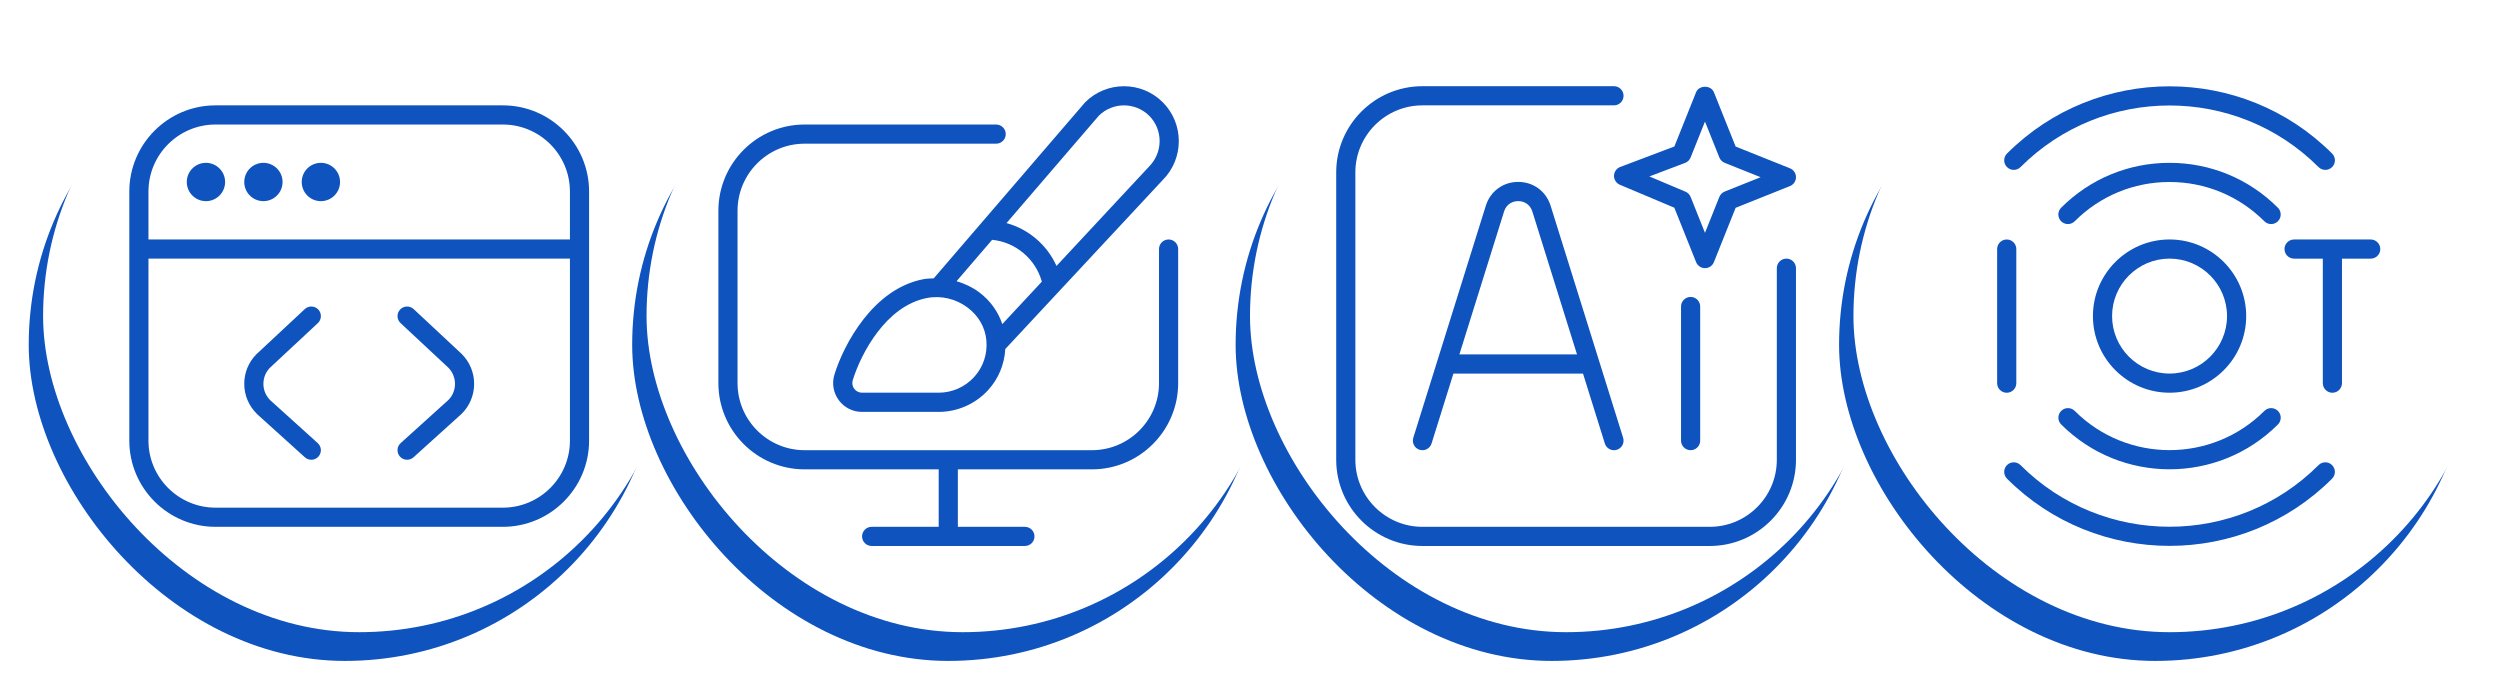 <svg width="174" height="48" viewBox="0 0 174 48" fill="none" xmlns="http://www.w3.org/2000/svg">
<g filter="url(#filter0_d_714_1262)">
<rect x="2" width="44" height="44" rx="22" fill="#0E53BE"/>
</g>
<rect x="3" width="44" height="44" rx="22" fill="white"/>
<path d="M18.785 25.599C18.499 25.887 18.332 26.292 18.333 26.721C18.333 27.149 18.504 27.553 18.809 27.856L22.113 30.839C22.387 31.087 22.408 31.507 22.161 31.78C21.915 32.055 21.492 32.073 21.22 31.828L17.895 28.824C17.312 28.249 17.003 27.512 17 26.725C16.997 25.939 17.303 25.197 17.86 24.641L21.213 21.513C21.481 21.263 21.905 21.277 22.155 21.545C22.405 21.815 22.392 22.237 22.123 22.487L18.785 25.599ZM41 13.333V30.667C41 33.975 38.308 36.667 35 36.667H15C11.692 36.667 9 33.975 9 30.667V13.333C9 10.025 11.692 7.333 15 7.333H35C38.308 7.333 41 10.025 41 13.333ZM10.333 13.333V16.667H39.667V13.333C39.667 10.76 37.573 8.667 35 8.667H15C12.427 8.667 10.333 10.76 10.333 13.333ZM39.667 30.667V18H10.333V30.667C10.333 33.24 12.427 35.333 15 35.333H35C37.573 35.333 39.667 33.24 39.667 30.667ZM14.333 14C15.069 14 15.667 13.403 15.667 12.667C15.667 11.931 15.069 11.333 14.333 11.333C13.597 11.333 13 11.931 13 12.667C13 13.403 13.597 14 14.333 14ZM18.333 14C19.069 14 19.667 13.403 19.667 12.667C19.667 11.931 19.069 11.333 18.333 11.333C17.597 11.333 17 11.931 17 12.667C17 13.403 17.597 14 18.333 14ZM22.333 14C23.069 14 23.667 13.403 23.667 12.667C23.667 11.931 23.069 11.333 22.333 11.333C21.597 11.333 21 11.931 21 12.667C21 13.403 21.597 14 22.333 14ZM28.788 21.513C28.521 21.263 28.096 21.277 27.847 21.545C27.596 21.815 27.609 22.237 27.879 22.487L31.197 25.583C31.501 25.887 31.668 26.291 31.667 26.721C31.667 27.149 31.496 27.553 31.212 27.835L27.887 30.839C27.613 31.087 27.592 31.507 27.839 31.78C28.085 32.055 28.507 32.073 28.78 31.828L32.128 28.803C32.688 28.249 32.997 27.511 33 26.724C33.003 25.937 32.697 25.196 32.124 24.624L28.788 21.512V21.513Z" fill="#0E53BE"/>
<g filter="url(#filter1_d_714_1262)">
<rect x="44" width="44" height="44" rx="22" fill="#0E53BE"/>
</g>
<rect x="45" width="44" height="44" rx="22" fill="white"/>
<g filter="url(#filter2_d_714_1262)">
<rect x="86" width="44" height="44" rx="22" fill="#0E53BE"/>
</g>
<rect x="87" width="44" height="44" rx="22" fill="white"/>
<g filter="url(#filter3_d_714_1262)">
<rect x="128" width="44" height="44" rx="22" fill="#0E53BE"/>
</g>
<rect x="129" width="44" height="44" rx="22" fill="white"/>
<g clip-path="url(#clip0_714_1262)">
<path d="M82 17.333V26.667C82 29.975 79.308 32.667 76 32.667H66.667V36.667H71.333C71.701 36.667 72 36.965 72 37.333C72 37.701 71.701 38 71.333 38H60.667C60.299 38 60 37.701 60 37.333C60 36.965 60.299 36.667 60.667 36.667H65.333V32.667H56C52.692 32.667 50 29.975 50 26.667V14.667C50 11.359 52.692 8.667 56 8.667H69.333C69.701 8.667 70 8.965 70 9.333C70 9.701 69.701 10 69.333 10H56C53.427 10 51.333 12.093 51.333 14.667V26.667C51.333 29.24 53.427 31.333 56 31.333H76C78.573 31.333 80.667 29.24 80.667 26.667V17.333C80.667 16.965 80.965 16.667 81.333 16.667C81.701 16.667 82 16.965 82 17.333ZM64.989 19.372C75.46 7.188 75.505 7.14 75.528 7.117C77.02 5.629 79.444 5.629 80.931 7.12C82.416 8.609 82.416 11.035 80.931 12.523L69.969 24.291C69.905 25.352 69.505 26.351 68.773 27.151C67.892 28.115 66.636 28.668 65.331 28.668H59.997C59.351 28.668 58.76 28.369 58.379 27.852C57.996 27.332 57.887 26.68 58.079 26.061C58.745 23.915 60.797 20.103 64.255 19.435C64.497 19.388 64.743 19.383 64.987 19.373L64.989 19.372ZM66.576 19.572C67.137 19.74 67.677 19.987 68.157 20.347C68.928 20.928 69.472 21.695 69.76 22.557L72.513 19.603C72.076 18.024 70.688 16.848 69.052 16.691C68.179 17.708 67.331 18.693 66.576 19.572ZM68.652 23.692C68.572 22.793 68.112 21.984 67.353 21.412C66.536 20.795 65.499 20.549 64.509 20.743C61.669 21.291 59.932 24.591 59.353 26.455C59.288 26.664 59.325 26.884 59.453 27.059C59.581 27.232 59.781 27.332 59.999 27.332H65.332C66.265 27.332 67.161 26.937 67.792 26.249C68.431 25.552 68.736 24.643 68.652 23.692ZM70.052 15.527C71.593 15.948 72.879 17.051 73.532 18.509L79.971 11.597C80.953 10.611 80.953 9.032 79.987 8.061C79.017 7.092 77.44 7.091 76.471 8.061C76.379 8.167 73.212 11.849 70.052 15.527Z" fill="#0E53BE"/>
</g>
<g clip-path="url(#clip1_714_1262)">
<path d="M118.333 21.333V30.667C118.333 31.035 118.035 31.333 117.667 31.333C117.299 31.333 117 31.035 117 30.667V21.333C117 20.965 117.299 20.667 117.667 20.667C118.035 20.667 118.333 20.965 118.333 21.333ZM124.333 18C123.965 18 123.667 18.299 123.667 18.667V32C123.667 34.573 121.573 36.667 119 36.667H99C96.427 36.667 94.333 34.573 94.333 32V12C94.333 9.427 96.427 7.333 99 7.333H112.333C112.701 7.333 113 7.035 113 6.667C113 6.299 112.701 6 112.333 6H99C95.692 6 93 8.692 93 12V32C93 35.308 95.692 38 99 38H119C122.308 38 125 35.308 125 32V18.667C125 18.299 124.701 18 124.333 18ZM112.764 11.623L116.537 10.195L118.048 6.419C118.251 5.912 119.083 5.912 119.287 6.419L120.8 10.2L124.581 11.713C124.835 11.815 125 12.06 125 12.332C125 12.604 124.833 12.849 124.581 12.951L120.8 14.464L119.287 18.245C119.185 18.499 118.94 18.664 118.668 18.664C118.396 18.664 118.151 18.497 118.049 18.245L116.533 14.456L112.743 12.859C112.492 12.752 112.329 12.504 112.335 12.232C112.34 11.96 112.511 11.717 112.765 11.621L112.764 11.623ZM114.795 12.28L117.307 13.339C117.471 13.408 117.6 13.54 117.667 13.705L118.667 16.205L119.667 13.705C119.735 13.536 119.868 13.401 120.039 13.333L122.539 12.333L120.039 11.333C119.869 11.265 119.735 11.132 119.667 10.961L118.667 8.461L117.667 10.961C117.597 11.135 117.459 11.271 117.283 11.337L114.795 12.28ZM107.923 14.321L112.969 30.469C113.08 30.82 112.884 31.195 112.532 31.304C112.467 31.325 112.399 31.335 112.333 31.335C112.049 31.335 111.787 31.152 111.697 30.867L110.177 26.001H101.157L99.637 30.867C99.527 31.219 99.152 31.415 98.803 31.304C98.451 31.195 98.255 30.82 98.365 30.469L103.412 14.321C103.727 13.313 104.613 12.661 105.668 12.661C106.724 12.661 107.608 13.313 107.923 14.321ZM109.76 24.668L106.651 14.719C106.484 14.185 106.033 13.996 105.667 13.996C105.3 13.996 104.849 14.187 104.683 14.72L101.573 24.668H109.76Z" fill="#0E53BE"/>
</g>
<path d="M158.543 15.4C158.412 15.531 158.241 15.595 158.071 15.595C157.9 15.595 157.729 15.529 157.599 15.4C155.836 13.637 153.492 12.667 150.999 12.667C148.505 12.667 146.163 13.637 144.399 15.4C144.139 15.66 143.716 15.66 143.456 15.4C143.196 15.14 143.196 14.717 143.456 14.457C145.471 12.443 148.149 11.333 150.999 11.333C153.848 11.333 156.527 12.443 158.541 14.457C158.801 14.717 158.803 15.14 158.543 15.4ZM143.459 28.6C143.199 28.86 143.199 29.283 143.459 29.543C145.539 31.623 148.269 32.663 151.001 32.663C153.733 32.663 156.464 31.623 158.544 29.543C158.804 29.283 158.804 28.86 158.544 28.6C158.284 28.34 157.861 28.34 157.601 28.6C153.963 32.239 148.041 32.239 144.403 28.6C144.143 28.34 143.719 28.34 143.459 28.6ZM151.001 27.333C148.06 27.333 145.668 24.941 145.668 22C145.668 19.059 148.06 16.667 151.001 16.667C153.943 16.667 156.335 19.059 156.335 22C156.335 24.941 153.943 27.333 151.001 27.333ZM151.001 26C153.207 26 155.001 24.205 155.001 22C155.001 19.795 153.207 18 151.001 18C148.796 18 147.001 19.795 147.001 22C147.001 24.205 148.796 26 151.001 26ZM140.629 11.629C146.348 5.912 155.652 5.912 161.371 11.629C161.501 11.76 161.672 11.824 161.843 11.824C162.013 11.824 162.184 11.759 162.315 11.629C162.575 11.369 162.575 10.947 162.315 10.687C156.076 4.448 145.924 4.448 139.687 10.687C139.427 10.947 139.427 11.369 139.687 11.629C139.947 11.889 140.369 11.889 140.629 11.629ZM161.372 32.372C155.653 38.091 146.348 38.091 140.629 32.372C140.369 32.112 139.947 32.112 139.687 32.372C139.427 32.632 139.427 33.055 139.687 33.315C142.805 36.435 146.904 37.993 151 37.993C155.096 37.993 159.195 36.435 162.313 33.315C162.573 33.055 162.573 32.632 162.313 32.372C162.053 32.112 161.632 32.112 161.372 32.372ZM140.335 26.668V17.335C140.335 16.967 140.036 16.668 139.668 16.668C139.3 16.668 139.001 16.967 139.001 17.335V26.668C139.001 27.036 139.3 27.335 139.668 27.335C140.036 27.335 140.335 27.036 140.335 26.668ZM165.001 16.668H159.668C159.3 16.668 159.001 16.967 159.001 17.335C159.001 17.703 159.3 18.001 159.668 18.001H161.668V26.668C161.668 27.036 161.967 27.335 162.335 27.335C162.703 27.335 163.001 27.036 163.001 26.668V18.001H165.001C165.369 18.001 165.668 17.703 165.668 17.335C165.668 16.967 165.369 16.668 165.001 16.668Z" fill="#0E53BE"/>
<defs>
<filter id="filter0_d_714_1262" x="0" y="0" width="48" height="48" filterUnits="userSpaceOnUse" color-interpolation-filters="sRGB">
<feFlood flood-opacity="0" result="BackgroundImageFix"/>
<feColorMatrix in="SourceAlpha" type="matrix" values="0 0 0 0 0 0 0 0 0 0 0 0 0 0 0 0 0 0 127 0" result="hardAlpha"/>
<feOffset dy="2"/>
<feGaussianBlur stdDeviation="1"/>
<feComposite in2="hardAlpha" operator="out"/>
<feColorMatrix type="matrix" values="0 0 0 0 0 0 0 0 0 0 0 0 0 0 0 0 0 0 0.25 0"/>
<feBlend mode="normal" in2="BackgroundImageFix" result="effect1_dropShadow_714_1262"/>
<feBlend mode="normal" in="SourceGraphic" in2="effect1_dropShadow_714_1262" result="shape"/>
</filter>
<filter id="filter1_d_714_1262" x="42" y="0" width="48" height="48" filterUnits="userSpaceOnUse" color-interpolation-filters="sRGB">
<feFlood flood-opacity="0" result="BackgroundImageFix"/>
<feColorMatrix in="SourceAlpha" type="matrix" values="0 0 0 0 0 0 0 0 0 0 0 0 0 0 0 0 0 0 127 0" result="hardAlpha"/>
<feOffset dy="2"/>
<feGaussianBlur stdDeviation="1"/>
<feComposite in2="hardAlpha" operator="out"/>
<feColorMatrix type="matrix" values="0 0 0 0 0 0 0 0 0 0 0 0 0 0 0 0 0 0 0.25 0"/>
<feBlend mode="normal" in2="BackgroundImageFix" result="effect1_dropShadow_714_1262"/>
<feBlend mode="normal" in="SourceGraphic" in2="effect1_dropShadow_714_1262" result="shape"/>
</filter>
<filter id="filter2_d_714_1262" x="84" y="0" width="48" height="48" filterUnits="userSpaceOnUse" color-interpolation-filters="sRGB">
<feFlood flood-opacity="0" result="BackgroundImageFix"/>
<feColorMatrix in="SourceAlpha" type="matrix" values="0 0 0 0 0 0 0 0 0 0 0 0 0 0 0 0 0 0 127 0" result="hardAlpha"/>
<feOffset dy="2"/>
<feGaussianBlur stdDeviation="1"/>
<feComposite in2="hardAlpha" operator="out"/>
<feColorMatrix type="matrix" values="0 0 0 0 0 0 0 0 0 0 0 0 0 0 0 0 0 0 0.25 0"/>
<feBlend mode="normal" in2="BackgroundImageFix" result="effect1_dropShadow_714_1262"/>
<feBlend mode="normal" in="SourceGraphic" in2="effect1_dropShadow_714_1262" result="shape"/>
</filter>
<filter id="filter3_d_714_1262" x="126" y="0" width="48" height="48" filterUnits="userSpaceOnUse" color-interpolation-filters="sRGB">
<feFlood flood-opacity="0" result="BackgroundImageFix"/>
<feColorMatrix in="SourceAlpha" type="matrix" values="0 0 0 0 0 0 0 0 0 0 0 0 0 0 0 0 0 0 127 0" result="hardAlpha"/>
<feOffset dy="2"/>
<feGaussianBlur stdDeviation="1"/>
<feComposite in2="hardAlpha" operator="out"/>
<feColorMatrix type="matrix" values="0 0 0 0 0 0 0 0 0 0 0 0 0 0 0 0 0 0 0.25 0"/>
<feBlend mode="normal" in2="BackgroundImageFix" result="effect1_dropShadow_714_1262"/>
<feBlend mode="normal" in="SourceGraphic" in2="effect1_dropShadow_714_1262" result="shape"/>
</filter>
<clipPath id="clip0_714_1262">
<rect width="32" height="32" fill="white" transform="translate(50 6)"/>
</clipPath>
<clipPath id="clip1_714_1262">
<rect width="32" height="32" fill="white" transform="translate(93 6)"/>
</clipPath>
</defs>
</svg>
